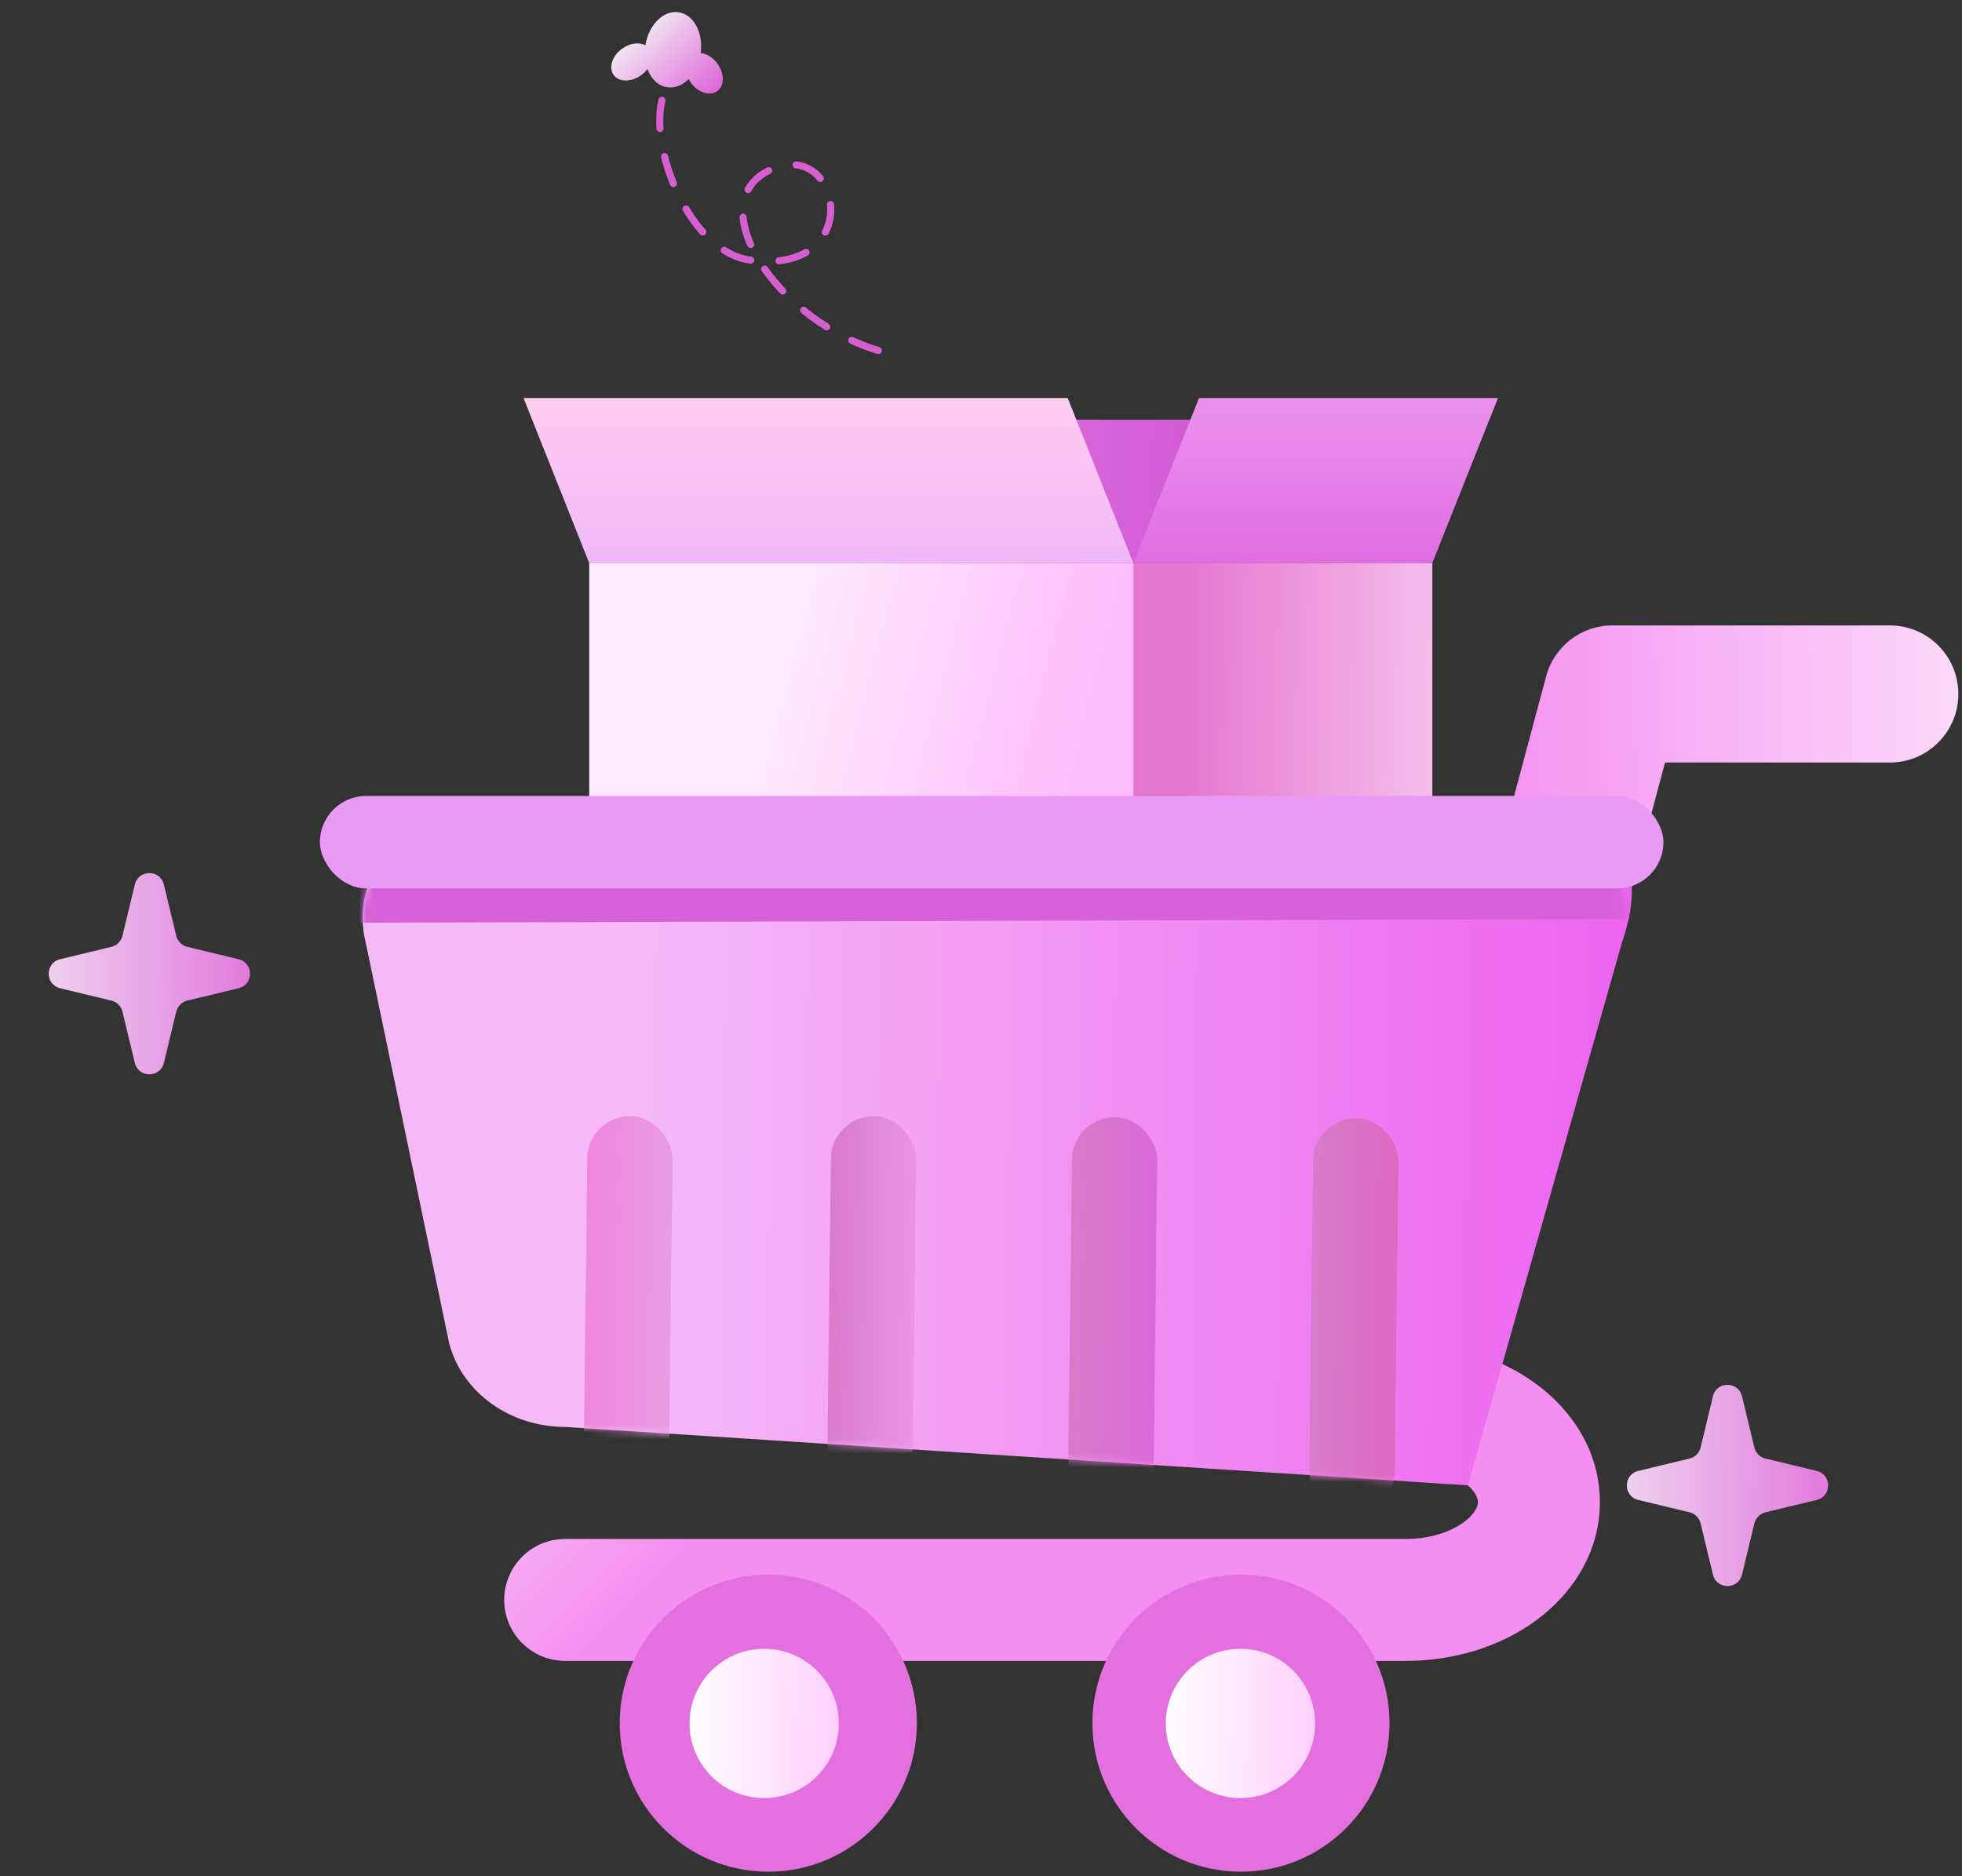 <svg width="276" height="264" viewBox="0 0 276 264" fill="none" xmlns="http://www.w3.org/2000/svg">
<rect x="0" y="0" width="276" height="264" fill="#333333" stroke="none"/>
<path fill-rule="evenodd" clip-rule="evenodd" d="M139.422 197.606C139.422 192.868 143.263 189.027 148.001 189.027H197.776C204.577 189.027 211.078 191.04 216.083 194.719C221.087 198.397 225.058 204.181 225.058 211.359C225.058 218.537 221.088 224.321 216.086 228.001C211.081 231.684 204.579 233.7 197.776 233.7H79.506C74.768 233.7 70.927 229.859 70.927 225.121C70.927 220.383 74.768 216.542 79.506 216.542H197.776C201.304 216.542 204.154 215.479 205.918 214.181C207.685 212.881 207.901 211.785 207.901 211.359C207.901 210.935 207.687 209.842 205.921 208.544C204.158 207.248 201.307 206.185 197.776 206.185L147.5 204.5C142.762 204.5 139.422 202.344 139.422 197.606Z" fill="url(#paint0_linear_5_1084)"/>
<path fill-rule="evenodd" clip-rule="evenodd" d="M217.5 95.154C218.629 90.935 222.452 88 226.82 88H265.841C271.169 88 275.488 92.319 275.488 97.647C275.488 102.976 271.169 107.295 265.841 107.295H234.226L222.969 149.367C221.592 154.514 216.303 157.57 211.156 156.193C206.009 154.816 202.953 149.527 204.33 144.38L217.5 95.154Z" fill="url(#paint1_linear_5_1084)"/>
<path d="M209.164 59.05H92.119L82.885 79.232H199.922L209.164 59.05Z" fill="url(#paint2_linear_5_1084)"/>
<path d="M150.198 56H73.643L82.885 79.232H159.431L150.198 56Z" fill="url(#paint3_linear_5_1084)"/>
<path d="M210.727 56H168.673L159.431 79.232H201.485L210.727 56Z" fill="url(#paint4_linear_5_1084)"/>
<path d="M201.493 79.231H124.938V155.786H201.493V79.231Z" fill="url(#paint5_linear_5_1084)"/>
<path d="M159.44 79.231H82.885V155.786H159.44V79.231Z" fill="url(#paint6_linear_5_1084)"/>
<path d="M108.077 263.364C119.619 263.364 128.977 254.007 128.977 242.464C128.977 230.921 119.619 221.564 108.077 221.564C96.534 221.564 87.177 230.921 87.177 242.464C87.177 254.007 96.534 263.364 108.077 263.364Z" fill="#E46FDF"/>
<path d="M211.799 113.871H67.772C56.976 113.871 49.001 123.028 51.442 132.608L63.176 188.955C64.942 195.874 71.709 200.782 79.506 200.782L206.5 209L228.163 132.633C233.5 117 222.621 113.871 211.799 113.871Z" fill="url(#paint7_linear_5_1084)"/>
<path d="M107.5 253C113.299 253 118 248.299 118 242.5C118 236.701 113.299 232 107.5 232C101.701 232 97 236.701 97 242.5C97 248.299 101.701 253 107.5 253Z" fill="url(#paint8_linear_5_1084)"/>
<mask id="mask0_5_1084" style="mask-type:alpha" maskUnits="userSpaceOnUse" x="51" y="113" width="178" height="96">
<path d="M211.799 113.871H67.772C56.976 113.871 49.001 123.028 51.442 132.608L63.176 188.955C64.942 195.874 71.709 200.782 79.506 200.782L206.5 209L228.163 132.633C230.604 123.028 222.621 113.871 211.799 113.871Z" fill="url(#paint9_linear_5_1084)"/>
</mask>
<g mask="url(#mask0_5_1084)">
<rect width="12" height="55.706" rx="6" transform="matrix(1 0.008 -0.012 1 150.876 157.144)" fill="url(#paint10_linear_5_1084)"/>
<rect width="12" height="211.29" rx="5" transform="matrix(0.007 1 -1 0.003 255.3 117.224)" fill="#D661D8"/>
<rect width="12" height="55.706" rx="6" transform="matrix(1 0.008 -0.012 1 184.79 157.289)" fill="url(#paint11_linear_5_1084)"/>
<rect width="12" height="55.706" rx="6" transform="matrix(1 0.008 -0.012 1 116.962 157)" fill="url(#paint12_linear_5_1084)"/>
<rect width="12" height="55.706" rx="6" transform="matrix(1 0.008 -0.012 1 82.685 157)" fill="url(#paint13_linear_5_1084)"/>
</g>
<path fill-rule="evenodd" clip-rule="evenodd" d="M96.873 11.118C96.016 11.992 94.937 12.45 93.847 12.281C92.584 12.085 91.589 11.092 91.077 9.714C90.845 10.028 90.552 10.322 90.205 10.576C88.815 11.592 87.082 11.586 86.332 10.562C85.583 9.538 86.101 7.884 87.491 6.867C88.594 6.06 89.914 5.897 90.786 6.377C91.246 3.477 93.344 1.397 95.481 1.728C97.589 2.055 98.951 4.604 98.567 7.459C99.394 7.547 100.282 8.076 100.92 8.947C101.937 10.337 101.931 12.071 100.907 12.82C99.883 13.569 98.228 13.051 97.212 11.661C97.082 11.485 96.97 11.303 96.873 11.118Z" fill="url(#paint14_linear_5_1084)"/>
<path d="M18.968 124.461C19.486 122.317 22.535 122.317 23.053 124.461L24.795 131.677C24.98 132.443 25.578 133.041 26.344 133.226L33.56 134.968C35.704 135.486 35.704 138.535 33.56 139.053L26.344 140.795C25.578 140.98 24.98 141.578 24.795 142.344L23.053 149.56C22.535 151.704 19.486 151.704 18.968 149.56L17.226 142.344C17.041 141.578 16.443 140.98 15.677 140.795L8.461 139.053C6.317 138.535 6.317 135.486 8.461 134.968L15.677 133.226C16.443 133.041 17.041 132.443 17.226 131.677L18.968 124.461Z" fill="url(#paint15_linear_5_1084)"/>
<path d="M240.968 196.461C241.486 194.317 244.535 194.317 245.053 196.461L246.795 203.677C246.98 204.443 247.578 205.041 248.344 205.226L255.56 206.968C257.704 207.486 257.704 210.535 255.56 211.053L248.344 212.795C247.578 212.98 246.98 213.578 246.795 214.344L245.053 221.56C244.535 223.704 241.486 223.704 240.968 221.56L239.226 214.344C239.041 213.578 238.443 212.98 237.677 212.795L230.461 211.053C228.317 210.535 228.317 207.486 230.461 206.968L237.677 205.226C238.443 205.041 239.041 204.443 239.226 203.677L240.968 196.461Z" fill="url(#paint16_linear_5_1084)"/>
<rect x="45" y="112" width="189" height="13" rx="6.5" fill="url(#paint17_linear_5_1084)"/>
<path d="M93.121 14.106C91.399 20.991 96.975 35.458 105.581 36.606C121.506 38.729 118.581 20.106 109.081 23.606C97.775 27.771 109.089 45.589 124.581 49.606" stroke="#D65ED1" stroke-linecap="round" stroke-linejoin="round" stroke-dasharray="4 4"/>
<path d="M174.57 263.364C186.113 263.364 195.47 254.007 195.47 242.464C195.47 230.921 186.113 221.564 174.57 221.564C163.027 221.564 153.67 230.921 153.67 242.464C153.67 254.007 163.027 263.364 174.57 263.364Z" fill="#E46FDF"/>
<path d="M174.5 253C180.299 253 185 248.299 185 242.5C185 236.701 180.299 232 174.5 232C168.701 232 164 236.701 164 242.5C164 248.299 168.701 253 174.5 253Z" fill="url(#paint18_linear_5_1084)"/>
<defs>
<linearGradient id="paint0_linear_5_1084" x1="71" y1="150.5" x2="117.645" y2="196.86" gradientUnits="userSpaceOnUse">
<stop stop-color="white"/>
<stop offset="1" stop-color="#F48EF0"/>
</linearGradient>
<linearGradient id="paint1_linear_5_1084" x1="311.08" y1="93.559" x2="206.579" y2="95.507" gradientUnits="userSpaceOnUse">
<stop stop-color="white"/>
<stop offset="1" stop-color="#F48EF0"/>
</linearGradient>
<linearGradient id="paint2_linear_5_1084" x1="82.742" y1="63.708" x2="209.646" y2="68.863" gradientUnits="userSpaceOnUse">
<stop stop-color="#F390F5"/>
<stop offset="1" stop-color="#C141C4"/>
</linearGradient>
<linearGradient id="paint3_linear_5_1084" x1="116.537" y1="56" x2="116.537" y2="79.232" gradientUnits="userSpaceOnUse">
<stop stop-color="#FFCCF1"/>
<stop offset="1" stop-color="#EFB9F8"/>
</linearGradient>
<linearGradient id="paint4_linear_5_1084" x1="185.079" y1="56" x2="185.079" y2="79.232" gradientUnits="userSpaceOnUse">
<stop stop-color="#EA92EC"/>
<stop offset="1" stop-color="#E16CE3"/>
</linearGradient>
<linearGradient id="paint5_linear_5_1084" x1="122.64" y1="136.638" x2="233.242" y2="138.387" gradientUnits="userSpaceOnUse">
<stop offset="0.392" stop-color="#E677CE"/>
<stop offset="0.911" stop-color="#FFE9FF"/>
</linearGradient>
<linearGradient id="paint6_linear_5_1084" x1="104" y1="121.5" x2="145.545" y2="132.326" gradientUnits="userSpaceOnUse">
<stop stop-color="#FFE9FF"/>
<stop offset="1" stop-color="#FFBCFC"/>
</linearGradient>
<linearGradient id="paint7_linear_5_1084" x1="50.799" y1="136.138" x2="229.552" y2="138.274" gradientUnits="userSpaceOnUse">
<stop offset="0.229" stop-color="#F5B9F7"/>
<stop offset="1" stop-color="#ED63F0"/>
</linearGradient>
<linearGradient id="paint8_linear_5_1084" x1="96.37" y1="247.747" x2="126.709" y2="248.227" gradientUnits="userSpaceOnUse">
<stop stop-color="white"/>
<stop offset="1" stop-color="#FFBCFC"/>
</linearGradient>
<linearGradient id="paint9_linear_5_1084" x1="50.799" y1="136.138" x2="229.552" y2="138.274" gradientUnits="userSpaceOnUse">
<stop stop-color="#FFAFF7"/>
<stop offset="1" stop-color="#DE65D9"/>
</linearGradient>
<linearGradient id="paint10_linear_5_1084" x1="-0.36" y1="41.773" x2="16.981" y2="41.832" gradientUnits="userSpaceOnUse">
<stop stop-color="#D87BC9"/>
<stop offset="1" stop-color="#DD62E0"/>
</linearGradient>
<linearGradient id="paint11_linear_5_1084" x1="-0.36" y1="41.773" x2="16.981" y2="41.832" gradientUnits="userSpaceOnUse">
<stop stop-color="#D87BC9"/>
<stop offset="1" stop-color="#E062BD"/>
</linearGradient>
<linearGradient id="paint12_linear_5_1084" x1="-0.36" y1="41.773" x2="16.981" y2="41.832" gradientUnits="userSpaceOnUse">
<stop stop-color="#D87BC9"/>
<stop offset="1" stop-color="#F39EF4"/>
</linearGradient>
<linearGradient id="paint13_linear_5_1084" x1="-0.36" y1="41.773" x2="16.981" y2="41.832" gradientUnits="userSpaceOnUse">
<stop stop-color="#F186E0"/>
<stop offset="1" stop-color="#E4A6DE"/>
</linearGradient>
<linearGradient id="paint14_linear_5_1084" x1="92.481" y1="2.104" x2="101.781" y2="12.117" gradientUnits="userSpaceOnUse">
<stop stop-color="#F2E4F2"/>
<stop offset="1" stop-color="#DE65D9"/>
</linearGradient>
<linearGradient id="paint15_linear_5_1084" x1="-0.048" y1="125.698" x2="42.249" y2="125.972" gradientUnits="userSpaceOnUse">
<stop stop-color="#F2E4F2"/>
<stop offset="1" stop-color="#DE65D9"/>
</linearGradient>
<linearGradient id="paint16_linear_5_1084" x1="221.952" y1="197.698" x2="264.249" y2="197.972" gradientUnits="userSpaceOnUse">
<stop stop-color="#F2E4F2"/>
<stop offset="1" stop-color="#DE65D9"/>
</linearGradient>
<linearGradient id="paint17_linear_5_1084" x1="242.5" y1="119" x2="41.966" y2="83.675" gradientUnits="userSpaceOnUse">
<stop stop-color="#C12DE7"/>
<stop offset="0" stop-color="#E99AF5"/>
</linearGradient>
<linearGradient id="paint18_linear_5_1084" x1="163.369" y1="247.747" x2="193.709" y2="248.227" gradientUnits="userSpaceOnUse">
<stop stop-color="white"/>
<stop offset="1" stop-color="#FFBCFC"/>
</linearGradient>
</defs>
</svg>
